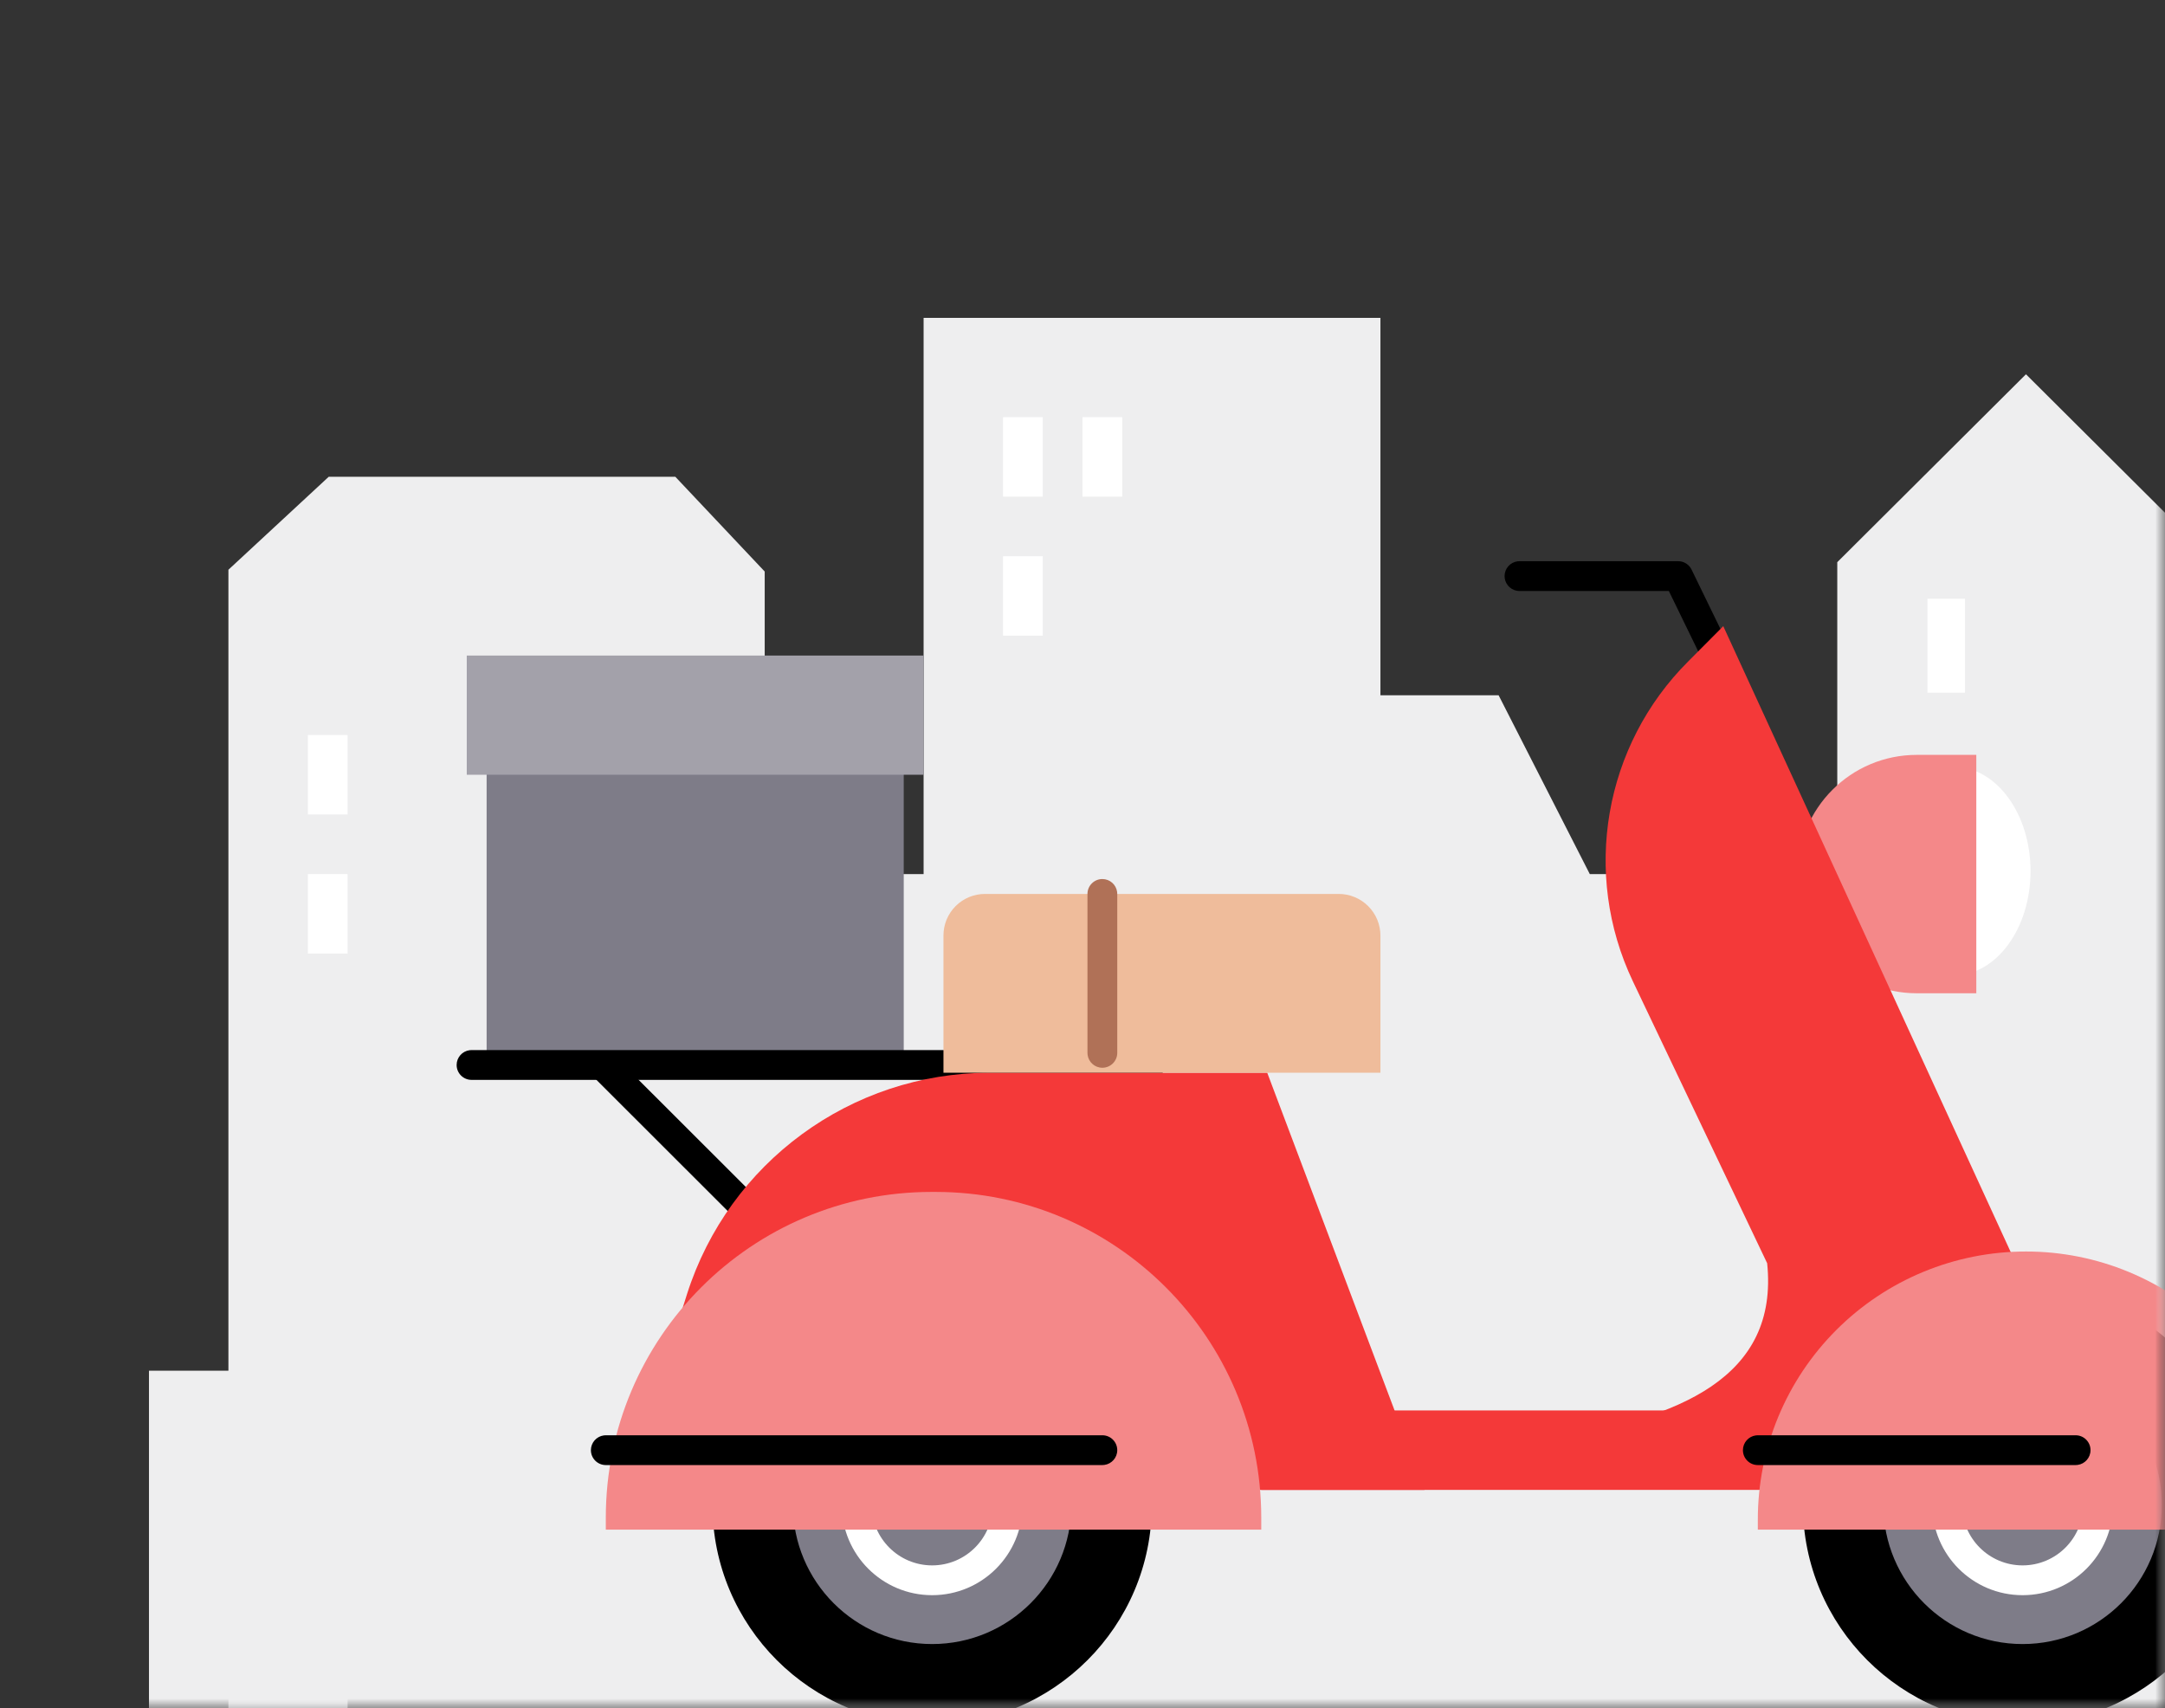 <svg xmlns="http://www.w3.org/2000/svg" xmlns:xlink="http://www.w3.org/1999/xlink" width="109" height="86" viewBox="0 0 109 86">
  <rect x="0" y="0" width="109" height="86" fill="#333333" stroke="none"/>
  <defs>
    <polygon id="109x86_delivery_takeout-a" points="0 0 109 0 109 86 0 86"/>
  </defs>
  <g fill="none" fill-rule="evenodd">
    <mask id="109x86_delivery_takeout-b" fill="#fff">
      <use xlink:href="#109x86_delivery_takeout-a"/>
    </mask>
    <polygon fill="#EEEEEF" fill-rule="nonzero" points="115.5 86 115.5 55 111.5 55 111.5 28.3 102 18.84 92.5 28.3 92.5 44 80.04 44 75.45 35 69.5 35 69.5 16 46.5 16 46.5 44 38.5 44 38.5 28.77 34 24 16.55 24 11.5 28.68 11.5 86" mask="url(#109x86_delivery_takeout-b)"/>
    <polygon fill="#FFF" fill-rule="nonzero" points="97.04 30.14 98.93 30.14 98.93 34.87 97.04 34.87" mask="url(#109x86_delivery_takeout-b)"/>
    <polygon fill="#FFF" fill-rule="nonzero" points="50.5 21 52.5 21 52.5 25 50.5 25" mask="url(#109x86_delivery_takeout-b)"/>
    <polygon fill="#FFF" fill-rule="nonzero" points="50.5 28 52.5 28 52.5 32 50.5 32" mask="url(#109x86_delivery_takeout-b)"/>
    <polygon fill="#FFF" fill-rule="nonzero" points="15.5 37 17.5 37 17.5 41 15.5 41" mask="url(#109x86_delivery_takeout-b)"/>
    <polygon fill="#FFF" fill-rule="nonzero" points="15.5 44 17.5 44 17.5 48 15.5 48" mask="url(#109x86_delivery_takeout-b)"/>
    <polygon fill="#FFF" fill-rule="nonzero" points="54.5 21 56.5 21 56.5 25 54.5 25" mask="url(#109x86_delivery_takeout-b)"/>
    <ellipse cx="98.36" cy="43.85" fill="#FFF" fill-rule="nonzero" mask="url(#109x86_delivery_takeout-b)" rx="3.87" ry="5.25"/>
    <path fill="#F48889" fill-rule="nonzero" d="M96.5,38 L99.5,38 L99.5,50 L96.5,50 C93.186,50 90.5,47.314 90.5,44 L90.5,44 C90.5,40.686 93.186,38 96.5,38 Z" mask="url(#109x86_delivery_takeout-b)"/>
    <path fill="#000" fill-rule="nonzero" d="M29.839,53.11 C30.106,52.844 30.522,52.819 30.816,53.037 L30.9,53.109 L40.3,62.499 C40.593,62.792 40.593,63.267 40.301,63.56 C40.034,63.826 39.618,63.851 39.324,63.633 L39.24,63.561 L29.84,54.171 C29.547,53.878 29.547,53.403 29.839,53.11 Z" mask="url(#109x86_delivery_takeout-b)"/>
    <polygon fill="#7E7C88" fill-rule="nonzero" points="24.5 38 45.5 38 45.5 54 24.5 54" mask="url(#109x86_delivery_takeout-b)"/>
    <polygon fill="#A3A1AA" fill-rule="nonzero" points="23.5 33 46.5 33 46.5 39 23.5 39" mask="url(#109x86_delivery_takeout-b)"/>
    <path fill="#000" fill-rule="nonzero" d="M57.9 52.86C58.314 52.86 58.65 53.196 58.65 53.61 58.65 53.99 58.368 54.303 58.002 54.353L57.9 54.36 23.74 54.36C23.326 54.36 22.99 54.024 22.99 53.61 22.99 53.23 23.272 52.917 23.638 52.867L23.74 52.86 57.9 52.86zM84.49 28.25C84.741 28.25 84.973 28.375 85.111 28.58L85.164 28.672 88.754 36.052C88.936 36.424 88.781 36.873 88.408 37.054 88.067 37.221 87.661 37.104 87.456 36.797L87.406 36.708 84.02 29.749 76.5 29.75C76.12 29.75 75.807 29.468 75.757 29.102L75.75 29C75.75 28.62 76.032 28.307 76.398 28.257L76.5 28.25 84.49 28.25z" mask="url(#109x86_delivery_takeout-b)"/>
    <circle cx="46.93" cy="75.75" r="11.06" fill="#000" fill-rule="nonzero" mask="url(#109x86_delivery_takeout-b)"/>
    <circle cx="46.93" cy="75.75" r="7.01" fill="#7E7C88" fill-rule="nonzero" mask="url(#109x86_delivery_takeout-b)"/>
    <path fill="#FFF" fill-rule="nonzero" d="M46.93,71.2 C44.417,71.2 42.38,73.237 42.38,75.75 C42.38,78.263 44.417,80.3 46.93,80.3 C49.443,80.3 51.48,78.263 51.48,75.75 C51.48,73.237 49.443,71.2 46.93,71.2 Z M46.93,72.7 C48.614,72.7 49.98,74.066 49.98,75.75 C49.98,77.434 48.614,78.8 46.93,78.8 C45.246,78.8 43.88,77.434 43.88,75.75 C43.88,74.066 45.246,72.7 46.93,72.7 Z" mask="url(#109x86_delivery_takeout-b)"/>
    <circle cx="101.83" cy="75.75" r="11.06" fill="#000" fill-rule="nonzero" mask="url(#109x86_delivery_takeout-b)"/>
    <circle cx="101.83" cy="75.75" r="7.01" fill="#7E7C88" fill-rule="nonzero" mask="url(#109x86_delivery_takeout-b)"/>
    <path fill="#FFF" fill-rule="nonzero" d="M101.83,71.2 C99.317,71.2 97.28,73.237 97.28,75.75 C97.28,78.263 99.317,80.3 101.83,80.3 C104.343,80.3 106.38,78.263 106.38,75.75 C106.38,73.237 104.343,71.2 101.83,71.2 Z M101.83,72.7 C103.514,72.7 104.88,74.066 104.88,75.75 C104.88,77.434 103.514,78.8 101.83,78.8 C100.146,78.8 98.78,77.434 98.78,75.75 C98.78,74.066 100.146,72.7 101.83,72.7 Z" mask="url(#109x86_delivery_takeout-b)"/>
    <path fill="#F43939" fill-rule="nonzero" d="M71.72,75 L31.48,75 L34.59,65.14 C36.702,58.517 42.848,54.015 49.8,54 L63.8,54 L71.72,75 Z" mask="url(#109x86_delivery_takeout-b)"/>
    <polygon fill="#F43939" fill-rule="nonzero" points="63.5 71 102.5 71 102.5 75 63.5 75" mask="url(#109x86_delivery_takeout-b)"/>
    <path fill="#F48889" fill-rule="nonzero" d="M63.5,77 L30.5,77 L30.5,76.4 C30.5,67.343 37.843,60 46.9,60 L47.1,60 C56.157,60 63.5,67.343 63.5,76.4 L63.5,77 Z" mask="url(#109x86_delivery_takeout-b)"/>
    <path fill="#EFBC9B" fill-rule="nonzero" d="M69.5,54 L47.5,54 L47.5,47.1 C47.497,46.542 47.718,46.007 48.112,45.612 C48.507,45.218 49.042,44.997 49.6,45 L67.39,45 C67.95,44.997 68.489,45.219 68.885,45.615 C69.281,46.011 69.503,46.55 69.5,47.11 L69.5,54 Z" mask="url(#109x86_delivery_takeout-b)"/>
    <path fill="#F43939" fill-rule="nonzero" d="M86.76,31.52 L105.55,72.43 L77.91,72.43 C84.58,71.43 89.56,69.33 88.97,63.59 L82.21,49.4 C79.633,43.981 80.751,37.526 85,33.29 L86.76,31.52 Z" mask="url(#109x86_delivery_takeout-b)"/>
    <path fill="#F48889" fill-rule="nonzero" d="M115.5,77 L88.5,77 L88.5,76.5 C88.497,72.919 89.919,69.483 92.451,66.951 C94.983,64.419 98.419,62.997 102,63 L102,63 C105.581,62.997 109.017,64.419 111.549,66.951 C114.081,69.483 115.503,72.919 115.5,76.5 L115.5,77 Z" mask="url(#109x86_delivery_takeout-b)"/>
    <path fill="#000" fill-rule="nonzero" d="M55.5 72.25C55.914 72.25 56.25 72.586 56.25 73 56.25 73.38 55.968 73.693 55.602 73.743L55.5 73.75 30.5 73.75C30.086 73.75 29.75 73.414 29.75 73 29.75 72.62 30.032 72.307 30.398 72.257L30.5 72.25 55.5 72.25zM104.5 72.25C104.914 72.25 105.25 72.586 105.25 73 105.25 73.38 104.968 73.693 104.602 73.743L104.5 73.75 88.5 73.75C88.086 73.75 87.75 73.414 87.75 73 87.75 72.62 88.032 72.307 88.398 72.257L88.5 72.25 104.5 72.25z" mask="url(#109x86_delivery_takeout-b)"/>
    <path fill="#B07157" fill-rule="nonzero" d="M55.5,44.25 C55.88,44.25 56.193,44.532 56.243,44.898 L56.25,45 L56.25,53 C56.25,53.414 55.914,53.75 55.5,53.75 C55.12,53.75 54.807,53.468 54.757,53.102 L54.75,53 L54.75,45 C54.75,44.586 55.086,44.25 55.5,44.25 Z" mask="url(#109x86_delivery_takeout-b)"/>
    <polygon fill="#EEEEEF" fill-rule="nonzero" points="7.5 69 17.5 69 17.5 86 7.5 86" mask="url(#109x86_delivery_takeout-b)"/>
  </g>
</svg>
